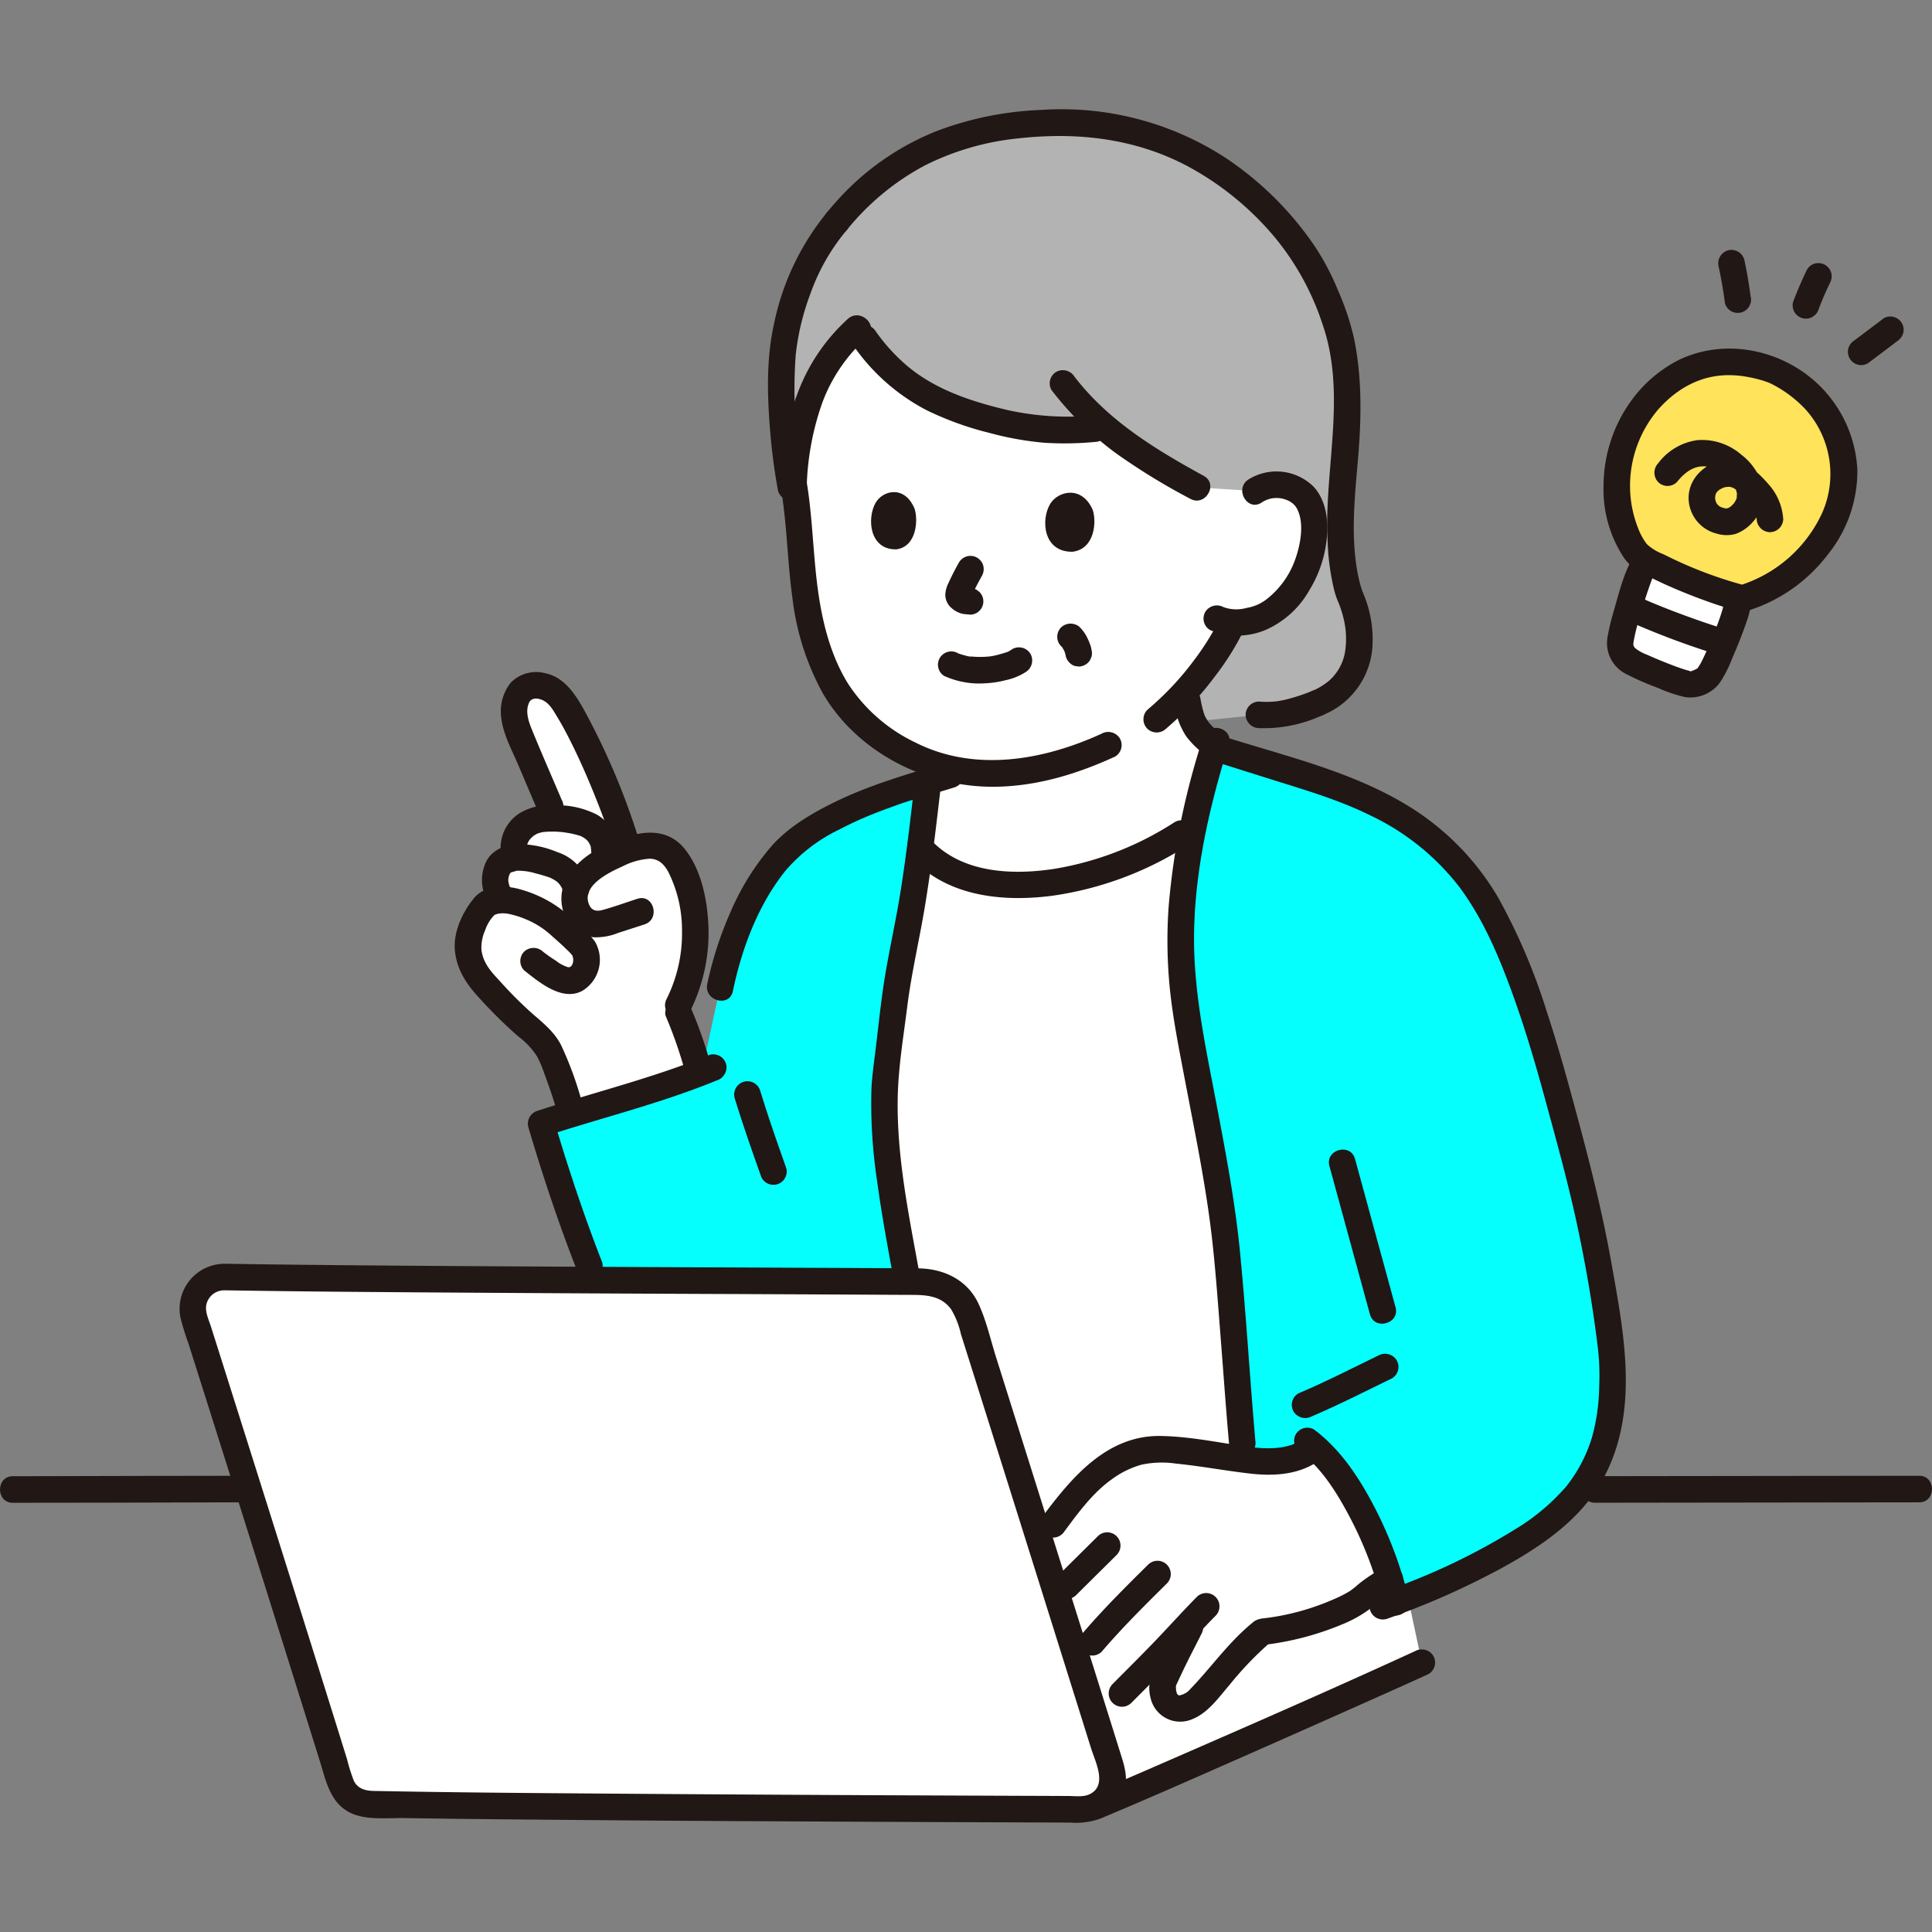 <!DOCTYPE svg PUBLIC "-//W3C//DTD SVG 1.1//EN" "http://www.w3.org/Graphics/SVG/1.1/DTD/svg11.dtd">
<!-- Uploaded to: SVG Repo, www.svgrepo.com, Transformed by: SVG Repo Mixer Tools -->
<svg width="800px" height="800px" viewBox="0 -19.77 349.005 349.005" xmlns="http://www.w3.org/2000/svg" fill="#ffffff">
<rect x="0" y="-19.77" width="349.005" height="349.005" fill="#808080" stroke="none"/>
<g id="SVGRepo_bgCarrier" stroke-width="0"></g>
<g id="SVGRepo_tracerCarrier" stroke-linecap="round" stroke-linejoin="round"></g>
<g id="SVGRepo_iconCarrier">
<defs>
<style>.a {
  fill: #fff;
}

.b {
  fill: #04fffd;
}

.c {
  fill: #b3b3b3;
}

.d {
  fill: #211715;
}

.e {
  fill: #ffe35b;
}

</style>
</defs>
<path class="a" d="M180.875,236.377c6.57,20.873,15.194,48.35,19.891,63.374a5.635,5.635,0,0,1-2.574,6.576l-.537.308.567-.237c12.083-5.041,51.207-22.425,58.625-25.833l-2.761-12.955S191.777,240.211,180.875,236.377Z"></path>
<path class="a" d="M213.061,242.282q4.326.451,8.622,1.137c.981.156,1.983.318,2.993.455l-.267-2.981c-.575-6.412-2.323-30.832-3.073-36.989-1.606-13.167-4.534-26.138-6.8-39.208-2.1-12.122-1.4-23.607,1.062-35.317-8.669,5.912-18.42,9.986-29.212,10.621-4.93.29-10.02-.19-14.47-2.34a18.022,18.022,0,0,1-5.07-3.61l-.635-.648c-.819,6.321-1.788,12.632-3.115,18.718-1.42,6.47-2.094,14.733-2.964,21.273-1.528,11.54,2.043,28.507,3.795,38.348q1.476,0,2.793.015a8.787,8.787,0,0,1,8.328,6.14c3.011,9.521,7.917,25.11,12.851,40.818,3.127-4.008,5.961-8.426,9.82-11.816a18.32,18.32,0,0,1,10.235-4.814,25.226,25.226,0,0,1,4.748.161Z"></path>
<path class="b" d="M166.063,134.537c.576-4.338,1.076-8.687,1.568-12.977l.011-.155c-2.756.815-5.809,1.721-6.677,2.11-7.555,2.605-15.889,6.613-20,11.383-6.279,7.285-9.556,17.237-10.889,23.742,0,0-1.734,7.964-3.318,15.264-7.988,2.982-22.9,7.3-29.013,9.3a291.241,291.241,0,0,0,9.738,28.273c22.236.112,43.683.189,56.445.265l-.209-1.152c-1.81-9.971-5.058-26.093-3.588-37.193.87-6.54,1.544-14.8,2.964-21.273C164.343,146.4,165.274,140.478,166.063,134.537Z"></path>
<path class="b" d="M266.512,263.284a78.361,78.361,0,0,0,13.535-8.355,28.76,28.76,0,0,0,10-14.869c.869-2.779,1.394-9.653,1.305-12.722-.111-3.834-1.827-14.194-2.75-19.292-1.684-9.812-4.071-18.4-6.361-26.873-2.222-8.224-7.7-29.208-15.555-40.545-8.656-12.494-20.778-17.346-36-21.79l-11.129-3.506-.26-.082c-5.158,16.81-7.7,32.507-4.763,49.446,2.267,13.07,5.195,26.041,6.8,39.208.75,6.157,2.5,30.577,3.073,36.989l.267,2.981c4.57.623,9.288.759,12.843-2.246,6.442,5.7,12.2,17.76,14.618,27.908A150.666,150.666,0,0,0,266.512,263.284Z"></path>
<path class="c" d="M168,7.008a45.886,45.886,0,0,0-16.874,13.251c-5.032,5.85-7.973,13.462-9.395,21.071-1.192,6.379-.456,18.53,1.127,26.917,0,0,1.541,8.046,10.726,18.446,13.182,14.926,54.583,24.639,54.583,24.639l19.25-1.972c3.75.306,6.917-.667,10.548-2.12,9.653-4,8.128-14.193,6.03-19.047-1.84-4.228-2.3-14.1-1.459-21.363,1.369-11.783.955-22.2-1.268-28.534-2.7-7.684-4.883-12.1-11.308-19.191C215.944,4.4,200.626,2.126,190.292,2.4,182.238,2.616,174.787,3.94,168,7.008Z"></path>
<path class="a" d="M171.993,137.7l-.078-.038a17.857,17.857,0,0,1-5.7-4.29c.512-3.95.967-7.9,1.415-11.81l.059-.884c3.069-.906,5.684-1.677,4.356-1.453a34.946,34.946,0,0,1-15.073-7.525c-7.4-6.063-10.614-15.618-11.768-26.181-.621-5.684-.7-11.491-1.847-17.935.413-6.618.94-10.664,3.443-16.672a30.723,30.723,0,0,1,8.083-11.4c.721,1.04,1.241,1.784,1.241,1.784,3.6,5.15,8.933,10.484,19.148,13.643,11.5,3.558,16.209,3.263,24.353,2.58,4.886,4.168,10.34,7.316,16.614,10.753l10.467.663a6.713,6.713,0,0,1,4.844-1.063,6.057,6.057,0,0,1,5.027,3.471c1.461,3.228.726,8.759-.908,12.048a17.563,17.563,0,0,1-6.64,7.806,12.863,12.863,0,0,1-6.32,1.457l-.451.915c-.807,1.682-2.717,4.626-2.717,4.626a62.03,62.03,0,0,1-5.358,6.919l.314,1.74a17.708,17.708,0,0,0,.96,3.657,10.51,10.51,0,0,0,3.965,4.329c-1.525,4.923-2.823,9.751-3.829,14.541-8.666,5.913-18.416,9.987-29.209,10.622C181.484,140.288,176.424,139.815,171.993,137.7Z"></path>
<path class="a" d="M227.948,275.063c-4.153,3.339-7.29,7.869-11.591,12.351-.618.644-3.15,2.333-5.1.827-1.284-.989-1.469-3.476-1-4.491,2.528-5.526,3.564-7.2,5.442-11.069-2.289,2.412-4.075,4.433-6.786,7.174l-2.763,2.793q-4.075,4.12-8.15,8.241c-2.9-9.264-6.5-20.752-10.093-32.175,3.127-4.008,5.961-8.426,9.819-11.816a18.32,18.32,0,0,1,10.235-4.814,25.226,25.226,0,0,1,4.748.161q4.507.46,8.982,1.174c5.423.865,11.5,1.878,15.836-1.792,5.621,4.974,10.722,14.79,13.539,23.952a22.192,22.192,0,0,0-2.914,1.7c-.627.428-2.644,2.216-3.312,2.578a46,46,0,0,1-16.549,5.114"></path>
<path class="a" d="M97.511,128.214c.114-.02.23-.038.349-.053a15.827,15.827,0,0,1,2.4-.1l-.853-2.1q-2.641-6.206-5.275-12.415a17.276,17.276,0,0,1-1.1-3.132,6.452,6.452,0,0,1,.929-5.167c1.02-1.321,3.1-1.454,4.722-.845,1.778.668,2.763,2.077,3.873,3.857,3.6,5.777,8.348,17.311,10.393,23.836l.521,1.661c2.243-.812,4.642-1.233,6.666-.117a8.6,8.6,0,0,1,3.427,4.559,28.919,28.919,0,0,1-1.319,24.165,89.407,89.407,0,0,1,3.958,11.354l.092.365c-6.175,2.272-16.081,5.255-23.083,7.41l-.25-.932c-.418-1.563-2.922-9.4-4.24-11.307a23.563,23.563,0,0,0-4.22-4.181,90.823,90.823,0,0,1-7.477-7.58c-1.309-1.378-2.786-4.8-2.443-6.85a12.523,12.523,0,0,1,2.879-6.65,4.2,4.2,0,0,1,3.268-1.157l-.162-.339a5.354,5.354,0,0,1-1.02-4.374c.517-2.04,1.452-2.468,3.14-2.9a1.04,1.04,0,0,1,.126-.025l.016-1.944a4.272,4.272,0,0,1,1.27-3.159A5.824,5.824,0,0,1,97.511,128.214Z"></path>
<path class="d" d="M288.131,251.691q9.887,0,19.771-.024l31.024-.038q3.88-.006,7.761-.009c3.088,0,3.094-4.8,0-4.8q-10.14,0-20.28.024l-30.882.038q-3.7.006-7.394.009c-3.088,0-3.093,4.8,0,4.8Z"></path>
<path class="d" d="M2.318,251.7q17.78-.008,35.557-.07,2.814,0,5.628-.009c3.088,0,3.093-4.8,0-4.8-11.988,0-23.976.046-35.963.069q-2.611.006-5.222.01c-3.088,0-3.093,4.8,0,4.8Z"></path>
<path class="d" d="M236.969,236.086c4.926-2.089,9.661-4.524,14.473-6.855a2.413,2.413,0,0,0,.861-3.284,2.463,2.463,0,0,0-3.284-.861c-4.812,2.331-9.546,4.766-14.473,6.855a2.4,2.4,0,0,0-.861,3.284,2.478,2.478,0,0,0,3.284.861Z"></path>
<path class="d" d="M240.152,190.867l7.317,26.786c.813,2.976,5.445,1.713,4.629-1.276l-7.318-26.786c-.813-2.976-5.445-1.713-4.628,1.276Z"></path>
<path class="d" d="M235.385,240.25c-3.409,2.176-7.641,1.691-11.453,1.109-4.716-.72-9.536-1.662-14.317-1.728-9.748-.136-16.148,7.638-21.445,14.767a2.415,2.415,0,0,0,.861,3.283,2.456,2.456,0,0,0,3.284-.861c2.5-3.366,5.094-6.93,8.553-9.386a16.559,16.559,0,0,1,5.31-2.608,17.516,17.516,0,0,1,6.286-.2c4.454.442,8.845,1.278,13.287,1.789,4.128.475,8.457.283,12.057-2.016,2.6-1.657.191-5.813-2.423-4.144Z"></path>
<path class="d" d="M198.327,257.724,190.987,265a2.4,2.4,0,0,0,3.394,3.394l7.34-7.277a2.4,2.4,0,0,0-3.394-3.394Z"></path>
<path class="d" d="M199.006,278.607c3.7-4.325,7.756-8.348,11.8-12.348a2.4,2.4,0,0,0-3.394-3.394c-4.048,4-8.1,8.022-11.8,12.348a2.4,2.4,0,0,0,3.394,3.394Z"></path>
<path class="d" d="M204.367,287.854c2.726-2.755,5.487-5.481,8.162-8.287,2.363-2.479,4.653-5.024,7.06-7.462a2.4,2.4,0,1,0-3.4-3.394c-2.406,2.438-4.7,4.983-7.059,7.462-2.675,2.806-5.436,5.531-8.162,8.287a2.4,2.4,0,0,0,3.394,3.394Z"></path>
<path class="d" d="M228.283,277.372a52.421,52.421,0,0,0,14.246-3.738,22.124,22.124,0,0,0,5.34-3.073c.33-.266.655-.537.983-.806.161-.131.321-.263.484-.393.309-.246-.269.19-.039.032a25.482,25.482,0,0,1,2.99-1.752,2.4,2.4,0,0,0-2.423-4.145,24.94,24.94,0,0,0-4.618,3.038,17.134,17.134,0,0,1-1.429,1.13,22.215,22.215,0,0,1-2.93,1.48,44.369,44.369,0,0,1-12.6,3.427,2.479,2.479,0,0,0-2.4,2.4,2.413,2.413,0,0,0,2.4,2.4Z"></path>
<path class="d" d="M234.948,242.6c3.867,2.885,6.682,7.51,8.922,11.766a68.529,68.529,0,0,1,6,16.005c.715,3,5.345,1.732,4.628-1.276a73.444,73.444,0,0,0-6.674-17.5c-2.64-4.942-5.923-9.753-10.456-13.135a2.416,2.416,0,0,0-3.284.861,2.457,2.457,0,0,0,.861,3.283Z"></path>
<path class="d" d="M212.9,272.929c-.981,1.958-2,3.9-2.96,5.866a40.722,40.722,0,0,0-2.032,4.384,6.956,6.956,0,0,0-.033,3.9,5.48,5.48,0,0,0,7.5,3.709c2.884-1.147,4.784-3.93,6.747-6.209a61.12,61.12,0,0,1,7.526-7.817,2.417,2.417,0,0,0,0-3.394,2.456,2.456,0,0,0-3.394,0c-4.423,3.6-7.649,8.356-11.631,12.391-.062.063-.405.325-.136.13.288-.209-.313.184-.38.222-.112.064-.57.27-.219.133-.14.055-.712.219-.583.2a.585.585,0,0,1-.609-.109c.232.136-.134-.229.081.095a3.576,3.576,0,0,1-.211-.371c.111.221.045.153,0-.038-.05-.217-.116-.428-.154-.648.079.455.016-.171.009-.324-.005-.1.02-.2.011-.3,0,.052-.119.4-.026.177.032-.074.031-.17.057-.248.119-.352-.109.215.075-.177.532-1.13,1.055-2.263,1.6-3.386.943-1.932,1.944-3.834,2.907-5.755a2.46,2.46,0,0,0-.861-3.284,2.424,2.424,0,0,0-3.284.861Z"></path>
<path class="d" d="M198.86,308.713c7.83-3.27,15.592-6.7,23.358-10.121q13.451-5.918,26.866-11.912c3-1.339,5.993-2.674,8.974-4.043a2.418,2.418,0,0,0,.861-3.283,2.455,2.455,0,0,0-3.283-.861c-15.65,7.186-31.447,14.072-47.236,20.944q-3.173,1.381-6.351,2.749-1.328.57-2.658,1.136c-.2.085-1.359.575-.761.323l-1.046.439a2.48,2.48,0,0,0-1.676,2.952,2.415,2.415,0,0,0,2.952,1.677Z"></path>
<path class="a" d="M40.551,210.916c30.788.512,101.072.672,126.168.84a8.787,8.787,0,0,1,8.328,6.14c5.972,18.886,19.4,61.641,25.719,81.855a5.633,5.633,0,0,1-5.4,7.317c-27.195-.1-100.463-.36-128.632-.93a5.621,5.621,0,0,1-5.264-3.963c-5.555-17.964-19.819-63.232-26.391-83.911A5.639,5.639,0,0,1,40.551,210.916Z"></path>
<path class="d" d="M40.551,213.316c14.38.238,28.762.331,43.143.423q25.2.164,50.4.257,10.6.046,21.2.1,4.14.021,8.28.044c3.068.018,6.221-.167,8.25,2.622a14.944,14.944,0,0,1,1.752,4.442q.708,2.24,1.414,4.479,1.686,5.344,3.369,10.692,3.911,12.424,7.813,24.851,3.846,12.245,7.685,24.491,1.62,5.164,3.236,10.329c.776,2.481,3.053,6.784-.324,8.328-1.138.52-2.6.294-3.829.29l-3.975-.015-9.171-.034q-10.962-.042-21.926-.092-24.94-.115-49.881-.3c-13.491-.1-26.983-.206-40.472-.469-1.5-.029-2.927-.386-3.616-1.89a31.884,31.884,0,0,1-1.2-3.821q-1.446-4.653-2.9-9.3-3.63-11.616-7.285-23.226-7.175-22.82-14.4-45.621c-.421-1.327-1.2-2.86-.773-4.241a3.289,3.289,0,0,1,3.211-2.334c3.086-.04,3.095-4.84,0-4.8a8.135,8.135,0,0,0-7.955,9.717,46.917,46.917,0,0,0,1.424,4.621q.786,2.478,1.571,4.957,3.755,11.853,7.491,23.713,7.405,23.495,14.747,47.008c1.1,3.547,1.849,7.463,5.562,9.211,2.807,1.321,6.541.858,9.591.905q10.267.162,20.537.249,25.368.246,50.736.355,22.467.117,44.935.194l4.052.015a13.22,13.22,0,0,0,5.08-.562,8.142,8.142,0,0,0,4.779-5.2c.652-2.148.116-4.154-.528-6.212q-3.467-11.084-6.945-22.163-7.822-24.933-15.674-49.858c-1.014-3.215-1.781-6.721-3.215-9.776-2.032-4.33-6.346-6.314-10.931-6.343q-8.968-.058-17.936-.093-24.9-.113-49.8-.233c-16.191-.088-32.383-.183-48.574-.381q-4.476-.054-8.952-.127C37.461,208.465,37.46,213.265,40.551,213.316Z"></path>
<path class="a" d="M293.093,98.272a3.312,3.312,0,0,1-.37-2.442,72.4,72.4,0,0,1,4.144-13.344s.281-.418.664-.992a86.98,86.98,0,0,0,16.213,6.578c-.024.689-.036,1.2-.036,1.2.41.973-2.784,8.824-4.432,12.03a6.1,6.1,0,0,1-1.113,1.532,5.39,5.39,0,0,1-3.157,1,62.372,62.372,0,0,1-9.081-3.439,6.886,6.886,0,0,1-2.757-2C293.142,98.354,293.117,98.313,293.093,98.272Z"></path>
<path class="e" d="M327.869,52.5c.427.481.85,1,1.259,1.56a19.1,19.1,0,0,1,2.228,19.754,23.836,23.836,0,0,1-5.469,7.788,27.06,27.06,0,0,1-5.7,4.418,25.72,25.72,0,0,1-5.445,2.32,83.374,83.374,0,0,1-18.356-7.508c-3.037-2.834-4.5-9.576-4.3-13.226a26.884,26.884,0,0,1,1.4-7.848,22.826,22.826,0,0,1,4.588-7.515,19.588,19.588,0,0,1,9.9-6.161,22.538,22.538,0,0,1,12.619,1.131A20.568,20.568,0,0,1,327.869,52.5Z"></path>
<path class="d" d="M326.171,54.2A17.415,17.415,0,0,1,329.2,72.808a24.4,24.4,0,0,1-15.1,13.22h1.276a75.566,75.566,0,0,1-14.858-5.667,9.088,9.088,0,0,1-3.025-1.841,11.169,11.169,0,0,1-1.56-2.832,20.712,20.712,0,0,1-1.465-7.038,21.267,21.267,0,0,1,5.3-14.708c3.414-3.716,7.739-6.06,12.9-5.935a18.517,18.517,0,0,1,3.338.374c.621.119,1.238.256,1.847.426q.612.171,1.212.384.447.157.886.338-.646-.275-.277-.116a22.045,22.045,0,0,1,6.5,4.786c2.084,2.29,5.47-1.112,3.395-3.394-6.49-7.134-17.344-9.8-26.208-5.6a23.953,23.953,0,0,0-8.6,7.293,26.325,26.325,0,0,0-5.087,15.359A22.432,22.432,0,0,0,293.18,80.72a8,8,0,0,0,2.61,2.548c1.093.627,2.215,1.2,3.35,1.752,2.425,1.17,4.916,2.213,7.432,3.167,2.08.788,4.185,1.521,6.322,2.138a4.836,4.836,0,0,0,3.085.145,28.954,28.954,0,0,0,14.179-10.035,24,24,0,0,0,5.364-15.359,22.932,22.932,0,0,0-5.956-14.271C327.53,48.474,324.147,51.88,326.171,54.2Z"></path>
<path class="d" d="M294.913,92.773A146.732,146.732,0,0,0,309.676,98.3a2.421,2.421,0,0,0,2.952-1.676,2.451,2.451,0,0,0-1.676-2.952c-2.334-.733-4.646-1.537-6.94-2.386q-1.833-.678-3.65-1.4-.878-.35-1.75-.71L298.189,89q.337.142-.049-.022c-.269-.115-.537-.23-.8-.347a2.464,2.464,0,0,0-3.284.861,2.426,2.426,0,0,0,.861,3.283Z"></path>
<path class="d" d="M294.8,81.274c-1.536,2.742-2.355,6.095-3.213,9.094a43.462,43.462,0,0,0-1.173,4.824,6.26,6.26,0,0,0,3.493,6.872,49.261,49.261,0,0,0,5.532,2.41,26.769,26.769,0,0,0,4.934,1.677,6.658,6.658,0,0,0,6.276-2.555,21.757,21.757,0,0,0,2.255-4.42c.853-1.97,1.675-3.959,2.375-5.989.458-1.331,1.206-3.134.748-4.553-.946-2.927-5.582-1.675-4.629,1.276.028.085-.049-.774-.06-.2.007-.365.067-.4-.046.086-.132.569-.31,1.127-.494,1.681-.474,1.431-1.024,2.838-1.6,4.232-.44,1.071-1.039,2.442-1.644,3.686a9.216,9.216,0,0,1-.984,1.654c.1-.115.472-.251.06-.078-.149.062-.288.163-.435.232-.638.3-.277.115-.212.091-.021.008-.669.269-.472.169-.251.128-.334-.019-.028.031a3.246,3.246,0,0,1-.36-.086c-.321-.092-.641-.181-.959-.283-.833-.266-1.654-.573-2.47-.888-1.523-.59-2.8-1.122-4.253-1.772a7.581,7.581,0,0,1-1.99-1.1c-.427-.386-.445-.635-.343-1.272a37.818,37.818,0,0,1,1.066-4.31q.745-2.622,1.634-5.2c.228-.661.464-1.321.719-1.973.055-.14.113-.279.167-.42-.079.2-.176.378-.029.072.091-.188.174-.377.277-.56,1.511-2.7-2.634-5.121-4.145-2.423Z"></path>
<path class="d" d="M340.271,37.734q-2.625,2-5.272,3.975a2.613,2.613,0,0,0-1.1,1.434,2.454,2.454,0,0,0,.242,1.85,2.425,2.425,0,0,0,1.434,1.1,2.338,2.338,0,0,0,1.849-.242q2.647-1.972,5.273-3.975a2.69,2.69,0,0,0,1.1-1.434,2.458,2.458,0,0,0-.242-1.85,2.424,2.424,0,0,0-1.435-1.1,2.32,2.32,0,0,0-1.849.241Z"></path>
<path class="d" d="M328.545,36.033q.429-1.122.895-2.229l-.242.573q.644-1.521,1.361-3.009a2.573,2.573,0,0,0,.242-1.85,2.448,2.448,0,0,0-1.1-1.434,2.423,2.423,0,0,0-1.849-.242,2.374,2.374,0,0,0-1.435,1.1c-.915,1.9-1.746,3.842-2.5,5.812a2.413,2.413,0,0,0,.242,1.849,2.4,2.4,0,0,0,3.283.861l.486-.375a2.387,2.387,0,0,0,.617-1.059Z"></path>
<path class="d" d="M316.232,33.721c-.3-2.208-.653-4.414-1.14-6.59a2.419,2.419,0,0,0-2.952-1.677,2.454,2.454,0,0,0-1.676,2.953c.487,2.176.839,4.382,1.139,6.59a2.4,2.4,0,0,0,1.1,1.435,2.456,2.456,0,0,0,1.85.242,2.429,2.429,0,0,0,1.434-1.1l.242-.574a2.423,2.423,0,0,0,0-1.276Z"></path>
<path class="d" d="M322.127,73.961a10.409,10.409,0,0,0-2.787-6.4c-1.5-1.743-3.544-3.679-5.88-4.08-4.947-.849-9.725,3.669-8.1,8.712a6.682,6.682,0,0,0,4.743,4.429,6.071,6.071,0,0,0,3.436.054,7.536,7.536,0,0,0,3.115-2.173,7.3,7.3,0,0,0,1.661-6.781,10.7,10.7,0,0,0-3.76-5.36,10.83,10.83,0,0,0-7.9-2.625,10.649,10.649,0,0,0-7.12,4.184,2.477,2.477,0,0,0,0,3.394,2.415,2.415,0,0,0,3.394,0c1.726-2.2,3.992-3.612,6.8-2.39a7.818,7.818,0,0,1,3.216,2.577c-.064-.088.326.528.384.632.086.152.172.31.242.469-.024-.054-.087-.226,0,.028.07.2.213.8.212.794-.013-.131-.09.872-.021.561a2.12,2.12,0,0,1-.242.693,3.137,3.137,0,0,1-.34.517,6.537,6.537,0,0,1-.62.605c-.015.011-.848.447-.514.32.475-.181-.407-.05-.148-.013a6.076,6.076,0,0,1-.89-.226c-.4-.12.3.17-.082-.028a4.39,4.39,0,0,1-.441-.255c.055.037-.388-.425-.234-.207a2.253,2.253,0,0,1-.417-1.121,1.971,1.971,0,0,1,.241-1.067c.122-.144.263-.265.39-.4.033-.036.271-.215.045-.045-.255.191.107-.063.171-.1l.379-.214c.326-.188-.307.1.06-.039.112-.042.226-.081.34-.116.156-.046.317-.088.477-.119-.386.076.337-.01.368-.011a2.259,2.259,0,0,1,1.423.659,17.67,17.67,0,0,1,1.929,1.812,7.586,7.586,0,0,1,1.246,1.756,3.865,3.865,0,0,1,.428,1.578,2.45,2.45,0,0,0,2.4,2.4,2.423,2.423,0,0,0,2.4-2.4Z"></path>
<path class="d" d="M124.556,163.117a31.7,31.7,0,0,0,3.434-15.063c-.123-4.8-1.183-10.533-4.234-14.387-3.734-4.717-9.519-3.012-14.169-.87-4.469,2.058-9.262,6.085-7.957,11.618a6.675,6.675,0,0,0,5.527,5.121,10.646,10.646,0,0,0,4.49-.772l4.767-1.541c2.927-.947,1.675-5.583-1.276-4.629-2.077.671-4.145,1.427-6.249,2.009-1.188.329-2.082.128-2.54-1.134-1.213-3.346,3.8-5.692,6.059-6.708a12.491,12.491,0,0,1,4.9-1.407c1.693-.006,2.689,1.034,3.449,2.446a23.526,23.526,0,0,1,2.444,10.676,26.468,26.468,0,0,1-2.787,12.219c-1.387,2.751,2.752,5.184,4.145,2.422Z"></path>
<path class="d" d="M120.3,163.874a78.459,78.459,0,0,1,3.595,10.472,2.4,2.4,0,0,0,4.629-1.276,78.464,78.464,0,0,0-3.6-10.472,2.641,2.641,0,0,0-1.1-1.434,2.451,2.451,0,0,0-1.85-.242c-1.113.36-2.189,1.709-1.676,2.952Z"></path>
<path class="d" d="M128.211,170.772c-10.076,4.137-20.762,6.74-31.1,10.113a2.441,2.441,0,0,0-1.676,2.953c2.577,8.683,5.425,17.256,8.719,25.7a2.472,2.472,0,0,0,2.953,1.676,2.417,2.417,0,0,0,1.676-2.952c-3.3-8.44-6.142-17.013-8.72-25.7l-1.676,2.952c10.342-3.373,21.028-5.976,31.1-10.114a2.478,2.478,0,0,0,1.677-2.952,2.415,2.415,0,0,0-2.953-1.676Z"></path>
<path class="d" d="M101.479,124.741c-1.782-4.187-3.614-8.357-5.337-12.569-.626-1.529-1.318-3.4-.561-5.021.459-.986,1.688-.809,2.526-.4,1.21.589,1.931,1.968,2.6,3.065.765,1.259,1.462,2.558,2.129,3.871,1.516,2.983,2.887,6.044,4.156,9.14,1.335,3.252,2.59,6.544,3.649,9.9.926,2.935,5.562,1.681,4.628-1.276a127.808,127.808,0,0,0-8.988-21.53c-1.74-3.265-3.828-7.277-7.8-8.077a6.421,6.421,0,0,0-6.215,1.7,8.343,8.343,0,0,0-1.7,6.462c.357,2.945,1.911,5.723,3.058,8.424q1.856,4.37,3.713,8.736a2.414,2.414,0,0,0,3.284.861,2.463,2.463,0,0,0,.861-3.283Z"></path>
<path class="d" d="M94.682,155.523c2.719,2.144,6.821,5.613,10.448,3.731a6.541,6.541,0,0,0,2.313-8.988A27.4,27.4,0,0,0,102.5,145.4a22.079,22.079,0,0,0-8.407-4.479c-2.715-.824-6.472-.849-8.441,1.523-2.063,2.486-3.761,6.061-3.486,9.371.287,3.458,2.058,6.158,4.346,8.623a86.653,86.653,0,0,0,7.113,7.023,13.542,13.542,0,0,1,3.416,3.65,22.641,22.641,0,0,1,1.316,3.128c.847,2.283,1.658,4.6,2.3,6.955.812,2.977,5.443,1.713,4.628-1.276a63.829,63.829,0,0,0-3.867-10.765c-1.153-2.4-3.243-4.074-5.21-5.782a73.192,73.192,0,0,1-5.771-5.753c-1.606-1.742-3.14-3.28-3.47-5.8a7.658,7.658,0,0,1,.667-3.527,7.181,7.181,0,0,1,1.71-2.8c-.226.179.345-.158.142-.07-.026.012.668-.17.566-.154a6.069,6.069,0,0,1,1.576,0,16.57,16.57,0,0,1,3.229.97,15.682,15.682,0,0,1,4.913,3.136c.914.8,1.823,1.61,2.685,2.465a9.269,9.269,0,0,1,1.042,1.111c-.244-.34.052.2.058.57.013.746-.268,1.494-.93,1.436a6.738,6.738,0,0,1-2.211-1.185,24.807,24.807,0,0,1-2.332-1.634,2.478,2.478,0,0,0-3.394,0,2.416,2.416,0,0,0,0,3.394Z"></path>
<path class="d" d="M92.267,140.79c.392.487.047.032-.028-.1-.034-.059-.291-.636-.115-.179a5.945,5.945,0,0,1-.209-.647c-.012-.047-.111-.736-.075-.3a4.214,4.214,0,0,1-.005-.728c-.035.392.062-.215.087-.3.018-.065.174-.618.072-.276-.1.317.108-.19.141-.261s.081-.134.127-.2q-.321.4-.142.2c.1-.057.362-.451.129-.14-.207.277-.026,0,.117-.041.466-.142-.474.144-.023,0,.323-.1.667-.177.985-.292q-.386.027-.107.008c.113-.01.226-.015.34-.015.224,0,.449.009.673.023a10.8,10.8,0,0,1,2.4.423c.881.225,1.75.469,2.609.769.509.177-.15-.1.285.123.206.106.412.208.612.327.014.008.614.412.271.149a4.745,4.745,0,0,1,.508.463c.072.074.441.572.191.2.126.186.229.383.348.572.224.358-.008-.091.072.141a6.964,6.964,0,0,1,.213.75,2.42,2.42,0,0,0,2.952,1.677,2.454,2.454,0,0,0,1.676-2.953,8.579,8.579,0,0,0-5.633-6,18.545,18.545,0,0,0-7.407-1.465c-2.208.123-4.551,1.137-5.536,3.226a7.713,7.713,0,0,0,1.076,8.23,2.407,2.407,0,0,0,3.394,0,2.47,2.47,0,0,0,0-3.394Z"></path>
<path class="d" d="M95.232,133.246a3.542,3.542,0,0,0,0-.478c-.032.235.126-.345.049-.165-.041.1.193-.367.235-.441.007-.014.232-.342.1-.175a6.273,6.273,0,0,1,.74-.745c.164-.153.182-.123,0,0,.151-.1.3-.2.457-.285.065-.037.51-.248.152-.1.152-.062.311-.112.467-.158a6.229,6.229,0,0,1,.645-.153c.436-.079-.25.02.2-.026a15.94,15.94,0,0,1,2.658-.028c.172.011.343.025.515.041.058,0,.694.082.386.039-.269-.037.261.044.309.051.227.037.453.073.679.114a14.71,14.71,0,0,1,2.047.511,4.931,4.931,0,0,1,.6.316c.067.04.508.375.228.135.124.106.234.225.353.336l.167.183c-.086-.127-.083-.122.01.013a4.972,4.972,0,0,1,.269.434c.047.084.226.524.129.247a4.748,4.748,0,0,1,.141.5c-.078-.328.017.332.017.386a2.4,2.4,0,0,0,4.8,0,7.584,7.584,0,0,0-3.691-6.375,15.69,15.69,0,0,0-6.956-1.727,11.317,11.317,0,0,0-6.826,1.289,7.41,7.41,0,0,0-3.681,6.269,2.4,2.4,0,1,0,4.8,0Z"></path>
<path class="d" d="M132.711,178.589c1.441,4.674,3.047,9.3,4.689,13.909a2.4,2.4,0,0,0,4.628-1.276c-1.642-4.606-3.248-9.236-4.689-13.909a2.4,2.4,0,1,0-4.628,1.276Z"></path>
<path class="d" d="M212.184,107.489a13.5,13.5,0,0,0,2.087,5.738,15.784,15.784,0,0,0,5,4.33,2.4,2.4,0,0,0,2.423-4.145c-.395-.225-.784-.461-1.162-.714q-.256-.172-.5-.354c-.306-.223-.026-.036.1.087-.082-.078-.18-.142-.267-.214a11.9,11.9,0,0,1-.951-.872c-.157-.161-.309-.328-.455-.5-.061-.07-.311-.4-.068-.07s-.02-.032-.055-.08a8.253,8.253,0,0,1-.66-1.094c-.032-.062-.152-.245-.145-.305-.011.093.23.579.078.168-.07-.189-.133-.381-.191-.574a24,24,0,0,1-.606-2.678,2.412,2.412,0,0,0-2.952-1.676,2.465,2.465,0,0,0-1.676,2.952Z"></path>
<path class="a" d="M209.95,121.21h0C210,121.186,210,121.183,209.95,121.21Z"></path>
<path class="d" d="M250.434,272.7a142.737,142.737,0,0,0,20.583-9.069c7.294-3.972,14.591-8.865,18.634-16.353,6.555-12.139,3.694-26.259,1.4-39.122-1.639-9.195-3.946-18.2-6.383-27.208-1.6-5.918-3.225-11.827-5.149-17.65a109.676,109.676,0,0,0-8.806-20.791,47.538,47.538,0,0,0-15.39-16.1c-10.177-6.552-22.335-9.363-33.767-12.964l-1.361-.429c-2.953-.93-4.217,3.7-1.276,4.629l10.529,3.316c6.166,1.942,12.363,3.722,18.175,6.61A44.145,44.145,0,0,1,263.73,140.6c4.183,5.662,6.981,12.261,9.381,18.838,2.267,6.215,4.151,12.563,5.891,18.943,2.065,7.57,4.174,15.138,5.831,22.81,1.539,7.127,2.792,14.384,3.7,21.621a44.652,44.652,0,0,1,.345,8.065,35.677,35.677,0,0,1-1.331,9.128,26.65,26.65,0,0,1-4.67,8.809,38.505,38.505,0,0,1-9.2,7.691,117.385,117.385,0,0,1-20.441,10.048q-2.028.789-4.079,1.516a2.461,2.461,0,0,0-1.677,2.953,2.422,2.422,0,0,0,2.953,1.676Z"></path>
<path class="d" d="M132.39,159.278c1.6-7.695,4.539-15.559,9.492-21.745a29.693,29.693,0,0,1,9.741-7.46,64.485,64.485,0,0,1,6.028-2.774q1.572-.629,3.168-1.2c.216-.077,1.978-.719,1.007-.367.274-.1.546-.2.823-.3,3.211-1.089,6.5-1.926,9.731-2.957,2.932-.936,1.679-5.571-1.276-4.628-7.266,2.319-13.957,4.1-20.775,7.5-3.957,1.972-8,4.382-10.953,7.726a45.661,45.661,0,0,0-7.4,11.881A65.284,65.284,0,0,0,127.761,158c-.626,3.014,4,4.3,4.629,1.276Z"></path>
<path class="d" d="M165.148,135.747c6.536,6.51,16.222,7.434,24.947,6.295a61.045,61.045,0,0,0,24.441-9.1c2.612-1.636.205-5.791-2.423-4.145a57.046,57.046,0,0,1-21.795,8.409c-7.423,1.107-16.147.753-21.776-4.853-2.192-2.183-5.587,1.21-3.394,3.394Z"></path>
<path class="d" d="M217.355,113.389a134.55,134.55,0,0,0-6.238,30.5,86.933,86.933,0,0,0,.234,15.177c.563,5.356,1.637,10.652,2.64,15.94,1.876,9.893,3.961,19.8,5.05,29.824.62,5.707,1.023,11.441,1.473,17.164.495,6.3.934,12.608,1.495,18.9a2.464,2.464,0,0,0,2.4,2.4,2.417,2.417,0,0,0,2.4-2.4c-1.024-11.483-1.685-23-2.805-34.474-.882-9.036-2.586-17.987-4.281-26.9-1.959-10.3-4.224-20.525-4.014-31.07.229-11.534,2.857-22.816,6.275-33.785.921-2.956-3.712-4.221-4.629-1.276Z"></path>
<path class="d" d="M166.033,209.948c-1.891-10.4-4.085-20.95-3.86-31.576.115-5.431,1.039-10.909,1.715-16.293.766-6.1,2.192-12.069,3.194-18.132,1.228-7.427,2.091-14.91,2.949-22.387a2.414,2.414,0,0,0-2.4-2.4,2.457,2.457,0,0,0-2.4,2.4c-.755,6.579-1.509,13.16-2.549,19.7-.981,6.174-2.448,12.251-3.285,18.448-.415,3.077-.761,6.163-1.121,9.247-.308,2.644-.723,5.282-.852,7.943a93.018,93.018,0,0,0,1.046,16.842c.788,5.86,1.877,11.668,2.934,17.483a2.423,2.423,0,0,0,2.953,1.677,2.453,2.453,0,0,0,1.676-2.953Z"></path>
<path class="d" d="M210.644,111.861a58.018,58.018,0,0,0,8.947-9.607,47.609,47.609,0,0,0,4.74-7.477,2.463,2.463,0,0,0-.861-3.284,2.422,2.422,0,0,0-3.283.861,47.424,47.424,0,0,1-4.58,7.262,52.254,52.254,0,0,1-3.642,4.368,54.4,54.4,0,0,1-4.715,4.483,2.42,2.42,0,0,0,0,3.394,2.451,2.451,0,0,0,3.394,0Z"></path>
<path class="d" d="M199.012,112.759c-10.5,4.812-22.883,7.027-33.616,1.617a29.817,29.817,0,0,1-12.245-10.713c-2.965-4.832-4.437-10.4-5.27-15.966-1.1-7.361-1.029-14.82-2.473-22.147a2.424,2.424,0,0,0-2.952-1.676,2.45,2.45,0,0,0-1.677,2.952c1.39,7.049,1.379,14.246,2.36,21.347a47.05,47.05,0,0,0,5.494,17.288c6.3,10.837,19.021,17.122,31.372,16.888,7.523-.142,14.636-2.332,21.429-5.445a2.419,2.419,0,0,0,.861-3.284,2.457,2.457,0,0,0-3.283-.861Z"></path>
<path class="d" d="M227.919,71.005a4.812,4.812,0,0,1,4.485-.463,3.673,3.673,0,0,1,1.386.884c.108.111.21.225.308.344-.134-.174-.155-.195-.062-.061a5.481,5.481,0,0,1,.331.557c1.265,2.578.555,6.355-.386,9a15.852,15.852,0,0,1-5.133,7.179,7.972,7.972,0,0,1-3.649,1.6,6.859,6.859,0,0,1-4.186-.145,2.47,2.47,0,0,0-3.284.861,2.419,2.419,0,0,0,.861,3.283A12.98,12.98,0,0,0,229,93.855a16.926,16.926,0,0,0,7.555-7.05,21.963,21.963,0,0,0,3.162-9.83c.227-3.1-.261-6.507-2.451-8.857A9.557,9.557,0,0,0,225.5,66.86c-2.561,1.7-.16,5.861,2.423,4.145Z"></path>
<path class="d" d="M197.4,72.354c.705,2.119.389,7.038-3.645,7.547-5.345.089-5.764-5.84-4.028-8.671C191.145,68.911,195.454,67.863,197.4,72.354Z"></path>
<path class="d" d="M165.224,72.157c.653,2.058.375,6.829-3.324,7.313-4.9.072-5.3-5.682-3.719-8.424C159.479,68.8,163.429,67.8,165.224,72.157Z"></path>
<path class="d" d="M173.23,81.834c-.668,1.194-1.3,2.41-1.865,3.656a5.227,5.227,0,0,0-.6,2.128,3.124,3.124,0,0,0,1.146,2.463,4.419,4.419,0,0,0,1.924,1.022c.467.091.928.1,1.4.159a2.392,2.392,0,0,0,1.7-.7,2.4,2.4,0,0,0,0-3.394l-.486-.375a2.389,2.389,0,0,0-1.212-.328c-.209-.025-.42-.027-.629-.053l.638.086a2.2,2.2,0,0,1-.54-.15l.574.242a2.493,2.493,0,0,1-.453-.276l.485.375a2.521,2.521,0,0,1-.3-.271l.375.486a.646.646,0,0,1-.08-.127l.242.573a1.048,1.048,0,0,1-.061-.214l.086.638a1.426,1.426,0,0,1,.008-.313l-.086.638a2.833,2.833,0,0,1,.173-.567l-.242.574c.573-1.317,1.25-2.594,1.95-3.847a2.5,2.5,0,0,0,.242-1.849,2.4,2.4,0,0,0-4.386-.573Z"></path>
<path class="d" d="M191.693,96.965a2.506,2.506,0,0,1,.328.355l-.375-.485a6.222,6.222,0,0,1,.785,1.384l-.242-.574a5.122,5.122,0,0,1,.357,1.223,2.69,2.69,0,0,0,1.1,1.434,1.788,1.788,0,0,0,.893.285,1.823,1.823,0,0,0,.957-.043,2.429,2.429,0,0,0,1.434-1.1l.242-.573a2.423,2.423,0,0,0,0-1.276,4.7,4.7,0,0,0-.225-.88,11.5,11.5,0,0,0-.6-1.4,5.948,5.948,0,0,0-.449-.752,5.564,5.564,0,0,0-.817-1,1.794,1.794,0,0,0-.772-.5,2.471,2.471,0,0,0-2.622.5,2.418,2.418,0,0,0-.7,1.7,2.394,2.394,0,0,0,.7,1.7Z"></path>
<path class="d" d="M170.627,102.36a15.229,15.229,0,0,0,7.365,1.3,17.547,17.547,0,0,0,3.632-.547,10.91,10.91,0,0,0,3.665-1.481,2.458,2.458,0,0,0,.861-3.283,2.425,2.425,0,0,0-3.283-.861,6.006,6.006,0,0,1-.633.4c-.225.127-.146.068.045,0-.122.046-.243.093-.365.135-.489.17-.99.307-1.488.446a12.625,12.625,0,0,1-1.336.3c-.064.011-.468.073-.126.023s-.07.006-.135.013c-.278.03-.558.052-.837.067q-.757.042-1.517.017-.378-.013-.756-.043c-.125-.01-.249-.024-.374-.034-.41-.036.069.039.084.017-.079.117-1.345-.263-1.491-.3-.218-.06-.434-.126-.647-.2-.1-.036-.2-.08-.307-.114-.3-.1.54.244.066.018a2.4,2.4,0,0,0-2.423,4.145Z"></path>
<path class="d" d="M154.052,42.505a36.72,36.72,0,0,0,13.386,11.851,57.193,57.193,0,0,0,11.389,4.1,56.228,56.228,0,0,0,9.8,1.753,58.124,58.124,0,0,0,9.188-.146,2.46,2.46,0,0,0,2.4-2.4,2.419,2.419,0,0,0-2.4-2.4,50.642,50.642,0,0,1-15.932-.988c-6.458-1.533-12.977-3.666-18.11-8.039a33.248,33.248,0,0,1-5.579-6.155,2.464,2.464,0,0,0-3.284-.861,2.421,2.421,0,0,0-.861,3.284Z"></path>
<path class="d" d="M189.948,50.687A58.07,58.07,0,0,0,201.5,62.04a116.188,116.188,0,0,0,13.529,8.3c2.71,1.486,5.135-2.657,2.423-4.144-8.72-4.782-17.208-9.925-23.36-17.932a2.479,2.479,0,0,0-3.283-.861,2.414,2.414,0,0,0-.861,3.283Z"></path>
<path class="d" d="M153.187,37.811A34.285,34.285,0,0,0,144.072,51.3c-2.11,5.366-2.782,10.931-3.136,16.648-.191,3.085,4.61,3.074,4.8,0a49.426,49.426,0,0,1,2.809-14.972,29.473,29.473,0,0,1,8.036-11.765c2.332-2.035-1.075-5.418-3.394-3.4Z"></path>
<path class="d" d="M149.43,18.562a46.48,46.48,0,0,0-9.585,20.056c-1.383,6.168-1.264,12.539-.775,18.809a108.732,108.732,0,0,0,1.476,11.458,2.422,2.422,0,0,0,2.952,1.677,2.452,2.452,0,0,0,1.676-2.953,87.774,87.774,0,0,1-1.435-23.242,45.017,45.017,0,0,1,2.707-11.218,37.015,37.015,0,0,1,6.379-11.193,2.464,2.464,0,0,0,0-3.394,2.421,2.421,0,0,0-3.395,0Z"></path>
<path class="d" d="M152.825,21.956a45.706,45.706,0,0,1,14.234-11.832,48.122,48.122,0,0,1,16.686-4.876c10.614-1.207,21.115-.091,30.676,4.944a53.541,53.541,0,0,1,16.163,13.276,48.168,48.168,0,0,1,8.305,15.279c4.449,12.743.252,26.276.939,39.323a43.226,43.226,0,0,0,1.2,8.825,15.689,15.689,0,0,0,.477,1.5c.129.34.282.67.418,1.007-.184-.456.023.07.085.242a20.789,20.789,0,0,1,.779,2.646,15.253,15.253,0,0,1,.2,5.623,8.882,8.882,0,0,1-2.919,5.3,12.12,12.12,0,0,1-3.31,1.953,2.414,2.414,0,0,0-.861,3.283,2.463,2.463,0,0,0,3.284.861,14.316,14.316,0,0,0,8.771-12.954,21.034,21.034,0,0,0-.875-6.675q-.2-.665-.436-1.313c-.069-.186-.142-.369-.217-.553s-.392-.957-.239-.568c.1.259-.075-.2-.09-.243a23.26,23.26,0,0,1-.918-3.633c-1.2-6.886-.4-13.762.174-20.654.592-7.138.7-14.525-.8-21.566a48.229,48.229,0,0,0-2.862-8.5,45.285,45.285,0,0,0-4.327-8.144,59.046,59.046,0,0,0-16-15.783A54.323,54.323,0,0,0,188.2.083a59.627,59.627,0,0,0-18.813,3.753,47.9,47.9,0,0,0-16.469,10.833c-1.229,1.239-2.386,2.543-3.492,3.892a2.472,2.472,0,0,0,0,3.395,2.421,2.421,0,0,0,3.395,0Z"></path>
<path class="d" d="M237.329,104.926a35.248,35.248,0,0,1-5.141,1.7c-.412.095-.827.178-1.245.246-.643.105.337-.024-.17.028-.211.022-.422.046-.634.063a17.394,17.394,0,0,1-2.72,0,2.412,2.412,0,0,0-2.4,2.4,2.459,2.459,0,0,0,2.4,2.4,25.1,25.1,0,0,0,11.186-2.206,2.621,2.621,0,0,0,1.434-1.1,2.453,2.453,0,0,0,.242-1.849,2.425,2.425,0,0,0-2.952-1.676Z"></path>
</g>
</svg>